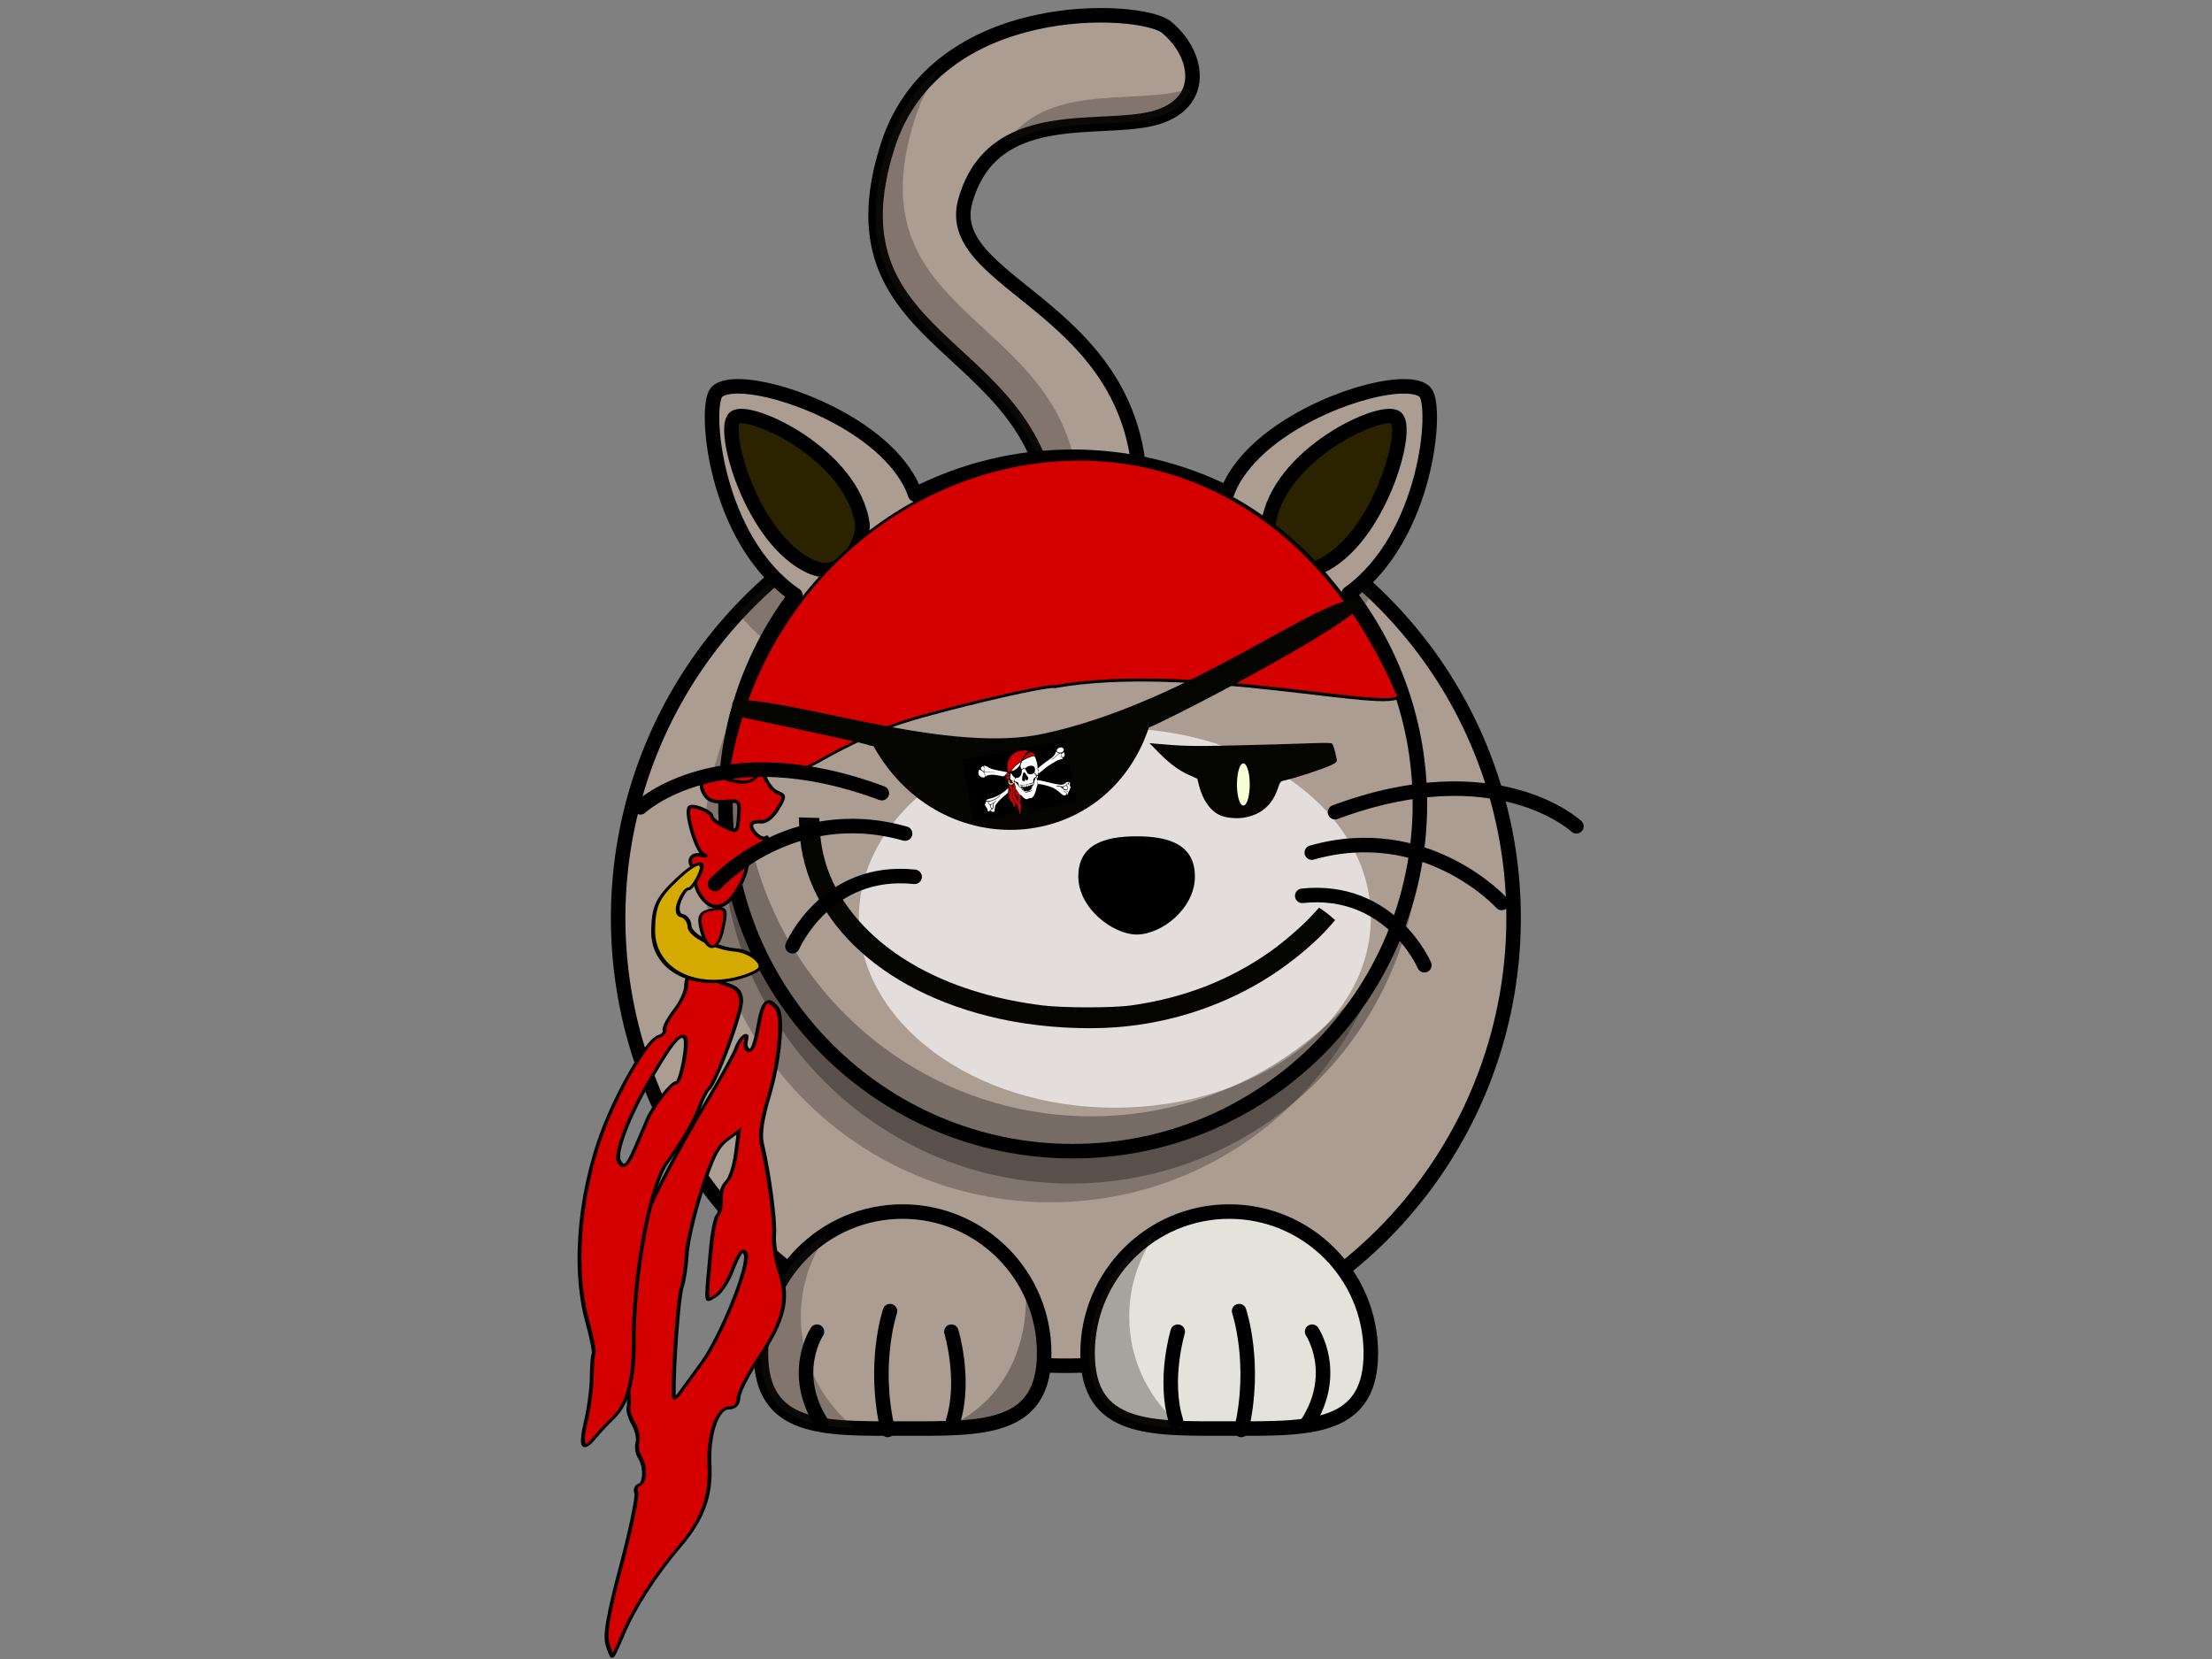<?xml version="1.0" encoding="UTF-8" standalone="no"?>
<!-- Created with Inkscape (http://www.inkscape.org/) -->

<svg
   xmlns:dc="http://purl.org/dc/elements/1.1/"
   xmlns:cc="http://creativecommons.org/ns#"
   xmlns:rdf="http://www.w3.org/1999/02/22-rdf-syntax-ns#"
   xmlns:svg="http://www.w3.org/2000/svg"
   xmlns="http://www.w3.org/2000/svg"
   xmlns:sodipodi="http://sodipodi.sourceforge.net/DTD/sodipodi-0.dtd"
   xmlns:inkscape="http://www.inkscape.org/namespaces/inkscape"
   width="800px"
   height="600px"
   id="svg5093"
   version="1.1"
   inkscape:version="0.48.3.1 r9886"
   sodipodi:docname="pir8.svg">
  <rect width="100%" height="100%" fill="#808080" stroke="none"/>
  <defs
     id="defs5095">
    <marker
       inkscape:stockid="Tail"
       orient="auto"
       refY="0.0"
       refX="0.0"
       id="Tail"
       style="overflow:visible">
      <g
         id="g4098"
         transform="scale(-1.2)">
        <path
           id="path4100"
           d="M -3.805,-3.959 L 0.544,0"
           style="fill:none;fill-rule:evenodd;stroke:#000000;stroke-width:0.8;stroke-linecap:round" />
        <path
           id="path4102"
           d="M -1.287,-3.959 L 3.062,0"
           style="fill:none;fill-rule:evenodd;stroke:#000000;stroke-width:0.8;stroke-linecap:round" />
        <path
           id="path4104"
           d="M 1.305,-3.959 L 5.654,0"
           style="fill:none;fill-rule:evenodd;stroke:#000000;stroke-width:0.8;stroke-linecap:round" />
        <path
           id="path4106"
           d="M -3.805,4.178 L 0.544,0.22"
           style="fill:none;fill-rule:evenodd;stroke:#000000;stroke-width:0.8;stroke-linecap:round" />
        <path
           id="path4108"
           d="M -1.287,4.178 L 3.062,0.22"
           style="fill:none;fill-rule:evenodd;stroke:#000000;stroke-width:0.8;stroke-linecap:round" />
        <path
           id="path4110"
           d="M 1.305,4.178 L 5.654,0.22"
           style="fill:none;fill-rule:evenodd;stroke:#000000;stroke-width:0.8;stroke-linecap:round" />
      </g>
    </marker>
    <inkscape:perspective
       sodipodi:type="inkscape:persp3d"
       inkscape:vp_x="0 : 300 : 1"
       inkscape:vp_y="0 : 1000 : 0"
       inkscape:vp_z="800 : 300 : 1"
       inkscape:persp3d-origin="400 : 200 : 1"
       id="perspective5101" />
    <inkscape:perspective
       id="perspective5055"
       inkscape:persp3d-origin="0.5 : 0.33333333 : 1"
       inkscape:vp_z="1 : 0.5 : 1"
       inkscape:vp_y="0 : 1000 : 0"
       inkscape:vp_x="0 : 0.5 : 1"
       sodipodi:type="inkscape:persp3d" />
    <inkscape:perspective
       sodipodi:type="inkscape:persp3d"
       inkscape:vp_x="0 : 0.5 : 1"
       inkscape:vp_y="0 : 1000 : 0"
       inkscape:vp_z="1 : 0.5 : 1"
       inkscape:persp3d-origin="0.5 : 0.33333333 : 1"
       id="perspective5055-8" />
    <inkscape:perspective
       id="perspective5101-7"
       inkscape:persp3d-origin="400 : 200 : 1"
       inkscape:vp_z="800 : 300 : 1"
       inkscape:vp_y="0 : 1000 : 0"
       inkscape:vp_x="0 : 300 : 1"
       sodipodi:type="inkscape:persp3d" />
  </defs>
  <sodipodi:namedview
     id="base"
     pagecolor="#ffffff"
     bordercolor="#666666"
     borderopacity="1.0"
     inkscape:pageopacity="0.0"
     inkscape:pageshadow="2"
     inkscape:zoom="0.87638014"
     inkscape:cx="403.9423"
     inkscape:cy="293.96432"
     inkscape:current-layer="g5671"
     inkscape:document-units="px"
     showgrid="true"
     inkscape:window-width="1676"
     inkscape:window-height="1011"
     inkscape:window-x="0"
     inkscape:window-y="18"
     inkscape:window-maximized="0">
    <inkscape:grid
       type="xygrid"
       id="grid3307" />
  </sodipodi:namedview>
  <g
     id="layer1"
     inkscape:label="Layer 1"
     inkscape:groupmode="layer"
     style="display:inline">
    <g
       id="g3806"
       transform="matrix(1.054,0,0,1.054,205.145,-1522.045)" />
    <g
       style="stroke:#000000;stroke-width:0.11;stroke-miterlimit:4;stroke-opacity:1;stroke-dasharray:none"
       transform="matrix(0.974,0,-0.336,0.846,342.967,-526.042)"
       id="g4955" />
    <g
       id="g5671"
       transform="translate(-1.044,1051.563)">
      <g
         id="g3246"
         transform="matrix(0.929,0,0,0.929,2.08,-74.442)">
        <path
           d="m 441.402,-842.035 c 13.339,-89.817 -76.846,-95.861 -66.696,-131.614 10.557,-37.186 51.578,-26.679 72.921,-32.014 21.343,-5.336 18.194,-25.051 5.336,-35.571 -9.782,-8.004 -89.77,-12.331 -108.492,46.243 -26.044,81.479 64.028,74.7 64.028,151.178 0,65.015 31.125,1.779 32.903,1.779 z"
           id="path3229-2"
           style="fill:#ac9d93;fill-opacity:1;fill-rule:evenodd;stroke:#000000;stroke-width:5.651;stroke-linecap:butt;stroke-linejoin:miter;stroke-miterlimit:4;stroke-opacity:1;stroke-dasharray:none"
           inkscape:connector-curvature="0" />
        <path
           d="m 239.535,-694.414 a 174.299,174.299 0 0 0 348.599,0 174.299,174.299 0 1 0 -348.599,0 z"
           id="path2383-6"
           style="fill:#ac9d93;fill-opacity:1;fill-rule:nonzero;stroke:#000000;stroke-width:5.651;stroke-linecap:round;stroke-linejoin:round;stroke-miterlimit:4;stroke-opacity:1;stroke-dasharray:none"
           inkscape:connector-curvature="0" />
        <path
           d="m 366.237,-1026.733 c -4.69,5.914 -8.536,12.908 -11.169,21.145 -26.044,81.479 64.01,74.717 64.01,151.196 -10e-6,26.412 5.17,31.644 11.389,28.562 -9.594,13.002 -21.984,23.07 -21.984,-17.967 4e-5,-76.478 -90.054,-69.717 -64.01,-151.196 4.422,-13.834 12.239,-24.143 21.763,-31.74 z m 96.28,9.05 c -1.577,5.333 -6.206,9.84 -14.877,12.007 -15.212,3.803 -40.427,-0.425 -57.476,10.286 14.996,-23.801 49.214,-16.166 68.071,-20.88 1.571,-0.393 2.971,-0.874 4.282,-1.413 z"
           id="path3334-8"
           style="fill:#241f1c;fill-opacity:0.314;fill-rule:evenodd;stroke:none"
           inkscape:connector-curvature="0" />
        <path
           d="m 479.027,-856.07 c 20.287,8.197 38.68,20.101 54.342,34.874 -4.58,7.795 -10.523,14.958 -18.055,20.351 17.372,22.741 27.679,51.127 27.679,81.933 5e-5,74.614 -60.557,135.171 -135.171,135.171 -74.614,0 -135.171,-60.557 -135.171,-135.171 0,-30.513 10.163,-58.639 27.237,-81.27 -5.259,-3.598 -9.73,-8.043 -13.552,-12.979 14.925,-16.018 32.799,-29.25 52.797,-38.759 0.43,0.509 0.833,1.026 1.236,1.545 3.047,3.925 5.02,7.573 6.136,10.992 18.413,-9.401 39.237,-14.7 61.317,-14.7 21.593,10e-6 42.014,5.066 60.125,14.082 1.149,-3.239 3.054,-6.688 5.915,-10.374 1.531,-1.973 3.282,-3.871 5.165,-5.695 z"
           id="path3306-1"
           style="fill:#241f1c;fill-opacity:0.314;fill-rule:nonzero;stroke:none"
           inkscape:connector-curvature="0" />
        <path
           d="m 543.434,-901.471 c 3.623,0.08 6.3,0.83 7.637,2.34 4.926,5.564 0.834,56.413 -29.754,78.313 17.372,22.741 27.679,51.127 27.679,81.933 0,74.614 -60.557,135.171 -135.171,135.171 -74.614,0 -135.171,-60.557 -135.171,-135.171 0,-30.513 10.163,-58.639 27.237,-81.27 -31.452,-21.517 -35.702,-73.354 -30.725,-78.975 7.13,-8.053 52.994,5.321 71.206,28.782 3.047,3.925 5.02,7.573 6.136,10.992 18.413,-9.401 39.237,-14.7 61.317,-14.7 21.593,0 42.014,5.066 60.125,14.082 1.149,-3.239 3.054,-6.688 5.915,-10.374 14.797,-19.062 47.869,-31.47 63.568,-31.122 z"
           id="path2385-7"
           style="fill:#ac9d93;fill-opacity:1;fill-rule:nonzero;stroke:none"
           inkscape:connector-curvature="0" />
        <path
           transform="matrix(-1.331,0,0,1.424,597.67,-1067.152)"
           d="m 198.658,261.738 c 0,28.65 -33.518,51.875 -74.865,51.875 -41.347,0 -74.865,-23.225 -74.865,-51.875 0,-28.65 33.518,-51.875 74.865,-51.875 41.347,0 74.865,23.225 74.865,51.875 z"
           sodipodi:ry="51.875057"
           sodipodi:rx="74.865143"
           sodipodi:cy="261.73843"
           sodipodi:cx="123.79275"
           id="path2897-3"
           style="fill:#e3dedb;stroke:none"
           sodipodi:type="arc" />
        <path
           inkscape:connector-curvature="0"
           id="path5206"
           d="m 433.519,-651.891 c 21.678,-1.65 42.946,-8.798 60.581,-20.363 8.625,-5.657 17.209,-12.894 22.459,-18.936 l 2.108,-2.426 -1.513,-1.304 c -0.832,-0.717 -2.234,-1.803 -3.116,-2.412 l -1.602,-1.107 -3.398,3.631 c -3.81,4.071 -10.718,10 -15.858,13.608 -15.776,11.077 -33.511,17.931 -53.835,20.807 -7.146,1.011 -26.354,1.015 -34.551,0.008 -34.677,-4.262 -62.142,-18.428 -76.739,-39.582 -6.136,-8.892 -9.412,-18.337 -9.987,-28.789 l -0.253,-4.607 -3.98,-0.115 -3.98,-0.115 0.255,5.018 c 1.827,35.95 34.12,65.12 82.229,74.279 12.909,2.458 28.519,3.37 41.179,2.406 l 0,4e-5 z"
           style="fill:#040401" />
        <path
           inkscape:connector-curvature="0"
           id="path5204"
           d="m 404.982,-733.209 c 8.498,-1.234 14.776,-5.934 17.327,-12.969 0.776,-2.141 1.045,-2.47 2.426,-2.969 5.333,-1.927 7.166,-2.799 10.49,-4.996 2.043,-1.35 3.715,-2.578 3.716,-2.728 -5e-5,-0.15 -0.405,-0.399 -0.902,-0.553 -0.497,-0.154 -2.505,-0.996 -4.463,-1.871 -7.324,-3.274 -17.383,-4.156 -43.268,-3.794 -19.946,0.279 -43.998,1.761 -44.611,2.75 -0.548,0.884 -0.721,6.937 -0.213,7.455 0.852,0.868 15.484,3.625 29.123,5.487 2.289,0.312 4.211,0.623 4.271,0.691 0.06,0.068 0.657,1.204 1.326,2.526 1.96,3.872 5.571,7.473 9.547,9.522 3.001,1.547 9.985,2.211 15.232,1.449 z"
           style="fill:#040401" />
        <path
           inkscape:connector-curvature="0"
           id="path5202"
           d="m 483.537,-733.555 c 6.53,-1.24 10.69,-4.936 12.854,-11.42 0.731,-2.19 1.045,-2.649 1.943,-2.849 4.769,-1.058 14.617,-4.253 18.648,-6.051 1.644,-0.733 2.31,-1.25 2.31,-1.794 0,-1.285 -1.284,-6.107 -1.761,-6.613 -0.341,-0.362 -2.712,-0.389 -9.89,-0.113 -5.193,0.2 -17.486,0.551 -27.319,0.78 -16.936,0.395 -20.55,0.322 -31.136,-0.627 l -2.812,-0.252 3.415,3.477 c 4.422,4.503 7.851,7.061 11.921,8.892 l 3.283,1.477 0.657,2.608 c 1.454,5.772 4.493,10.022 8.359,11.693 2.33,1.007 6.551,1.358 9.527,0.793 z"
           style="fill:#040401" />
        <path
           inkscape:connector-curvature="0"
           id="path5200"
           d="m 513.133,-799.556 c 1.142,-0.08 2.279,-0.39 2.528,-0.688 0.277,-0.333 0.406,-1.828 0.334,-3.878 l -0.117,-3.336 -1.808,-0.271 c -0.994,-0.149 -4.339,-0.571 -7.432,-0.938 -8.603,-1.022 -14.521,-2.109 -22.89,-4.206 -8.929,-2.237 -13.896,-4.014 -17.805,-6.369 -3.041,-1.832 -3.257,-2.159 -4.337,-6.559 -0.395,-1.609 -0.875,-2.704 -1.185,-2.704 -0.965,0 -6.611,6.541 -7.919,9.173 -1.645,3.31 -1.803,7.278 -0.395,9.933 2.759,5.203 8.607,7.666 21.186,8.924 7.468,0.747 33.686,1.352 39.841,0.919 z"
           style="fill:#040401" />
        <path
           inkscape:connector-curvature="0"
           id="path4885-8"
           d="m 335.291,-807.347 c 0.773,-0.525 2.272,-2.211 3.331,-3.746 2.491,-3.611 4.642,-5.776 8.119,-8.167 13.838,-9.519 37.859,-14.922 73.721,-16.583 l 10.245,-0.474 0.321,-3.572 c 0.248,-2.76 0.201,-3.691 -0.208,-4.099 -0.629,-0.627 -7.691,-1.491 -17.72,-2.168 -9.104,-0.615 -30.203,-0.272 -37.232,0.605 -19.287,2.406 -32.317,6.537 -43.017,13.64 -6.639,4.407 -13.34,11.96 -16.034,18.073 -1.102,2.5 -1.238,3.096 -0.772,3.386 0.311,0.194 2.825,1.098 5.587,2.01 3.885,1.283 5.84,1.702 8.638,1.854 3.324,0.18 3.729,0.119 5.022,-0.759 z"
           style="fill:#040401" />
        <path
           d="m 290.564,-779.881 c -1.707,8.597 -2.617,17.476 -2.617,26.577 0,75.117 60.843,136.083 135.81,136.083 56.225,0 104.495,-34.271 125.121,-83.107 -12.449,62.277 -67.351,109.284 -133.149,109.284 -74.967,-4e-5 -135.81,-60.965 -135.81,-136.083 0,-18.707 3.809,-36.535 10.645,-52.753 z"
           id="path3293-8"
           style="fill:#000000;fill-opacity:0.314;fill-rule:nonzero;stroke:none"
           inkscape:connector-curvature="0" />
        <path
           d="m 480.441,-746.241 a 2.483,8.218 0 0 0 4.965,0 2.483,8.218 0 1 0 -4.965,0 z"
           id="path2393-4"
           style="fill:#f6ffd5;fill-opacity:1;fill-rule:nonzero;stroke:none"
           inkscape:connector-curvature="0" />
        <path
           d="m 418.672,-710.577 c 0,12.473 13.66,22.596 22.696,22.596 9.735,0 22.696,-10.123 22.696,-22.596 1e-5,-12.473 -10.168,-15.643 -22.696,-15.643 -12.528,0 -22.696,3.17 -22.696,15.643 z"
           id="path2397-6"
           style="fill:#000000;fill-opacity:1;fill-rule:nonzero;stroke:none"
           inkscape:connector-curvature="0" />
        <path
           inkscape:connector-curvature="0"
           style="fill:none;stroke:#000000;stroke-width:5.651;stroke-linecap:round;stroke-linejoin:miter;stroke-miterlimit:4;stroke-opacity:1;stroke-dasharray:none"
           id="path3195-2"
           d="m 518.619,-735.611 c 63.107,-23.461 93.946,5.499 93.946,5.499" />
        <path
           inkscape:connector-curvature="0"
           style="fill:none;stroke:#000000;stroke-width:5.651;stroke-linecap:round;stroke-linejoin:miter;stroke-miterlimit:4;stroke-opacity:1;stroke-dasharray:none"
           id="path3197-6"
           d="m 509.567,-719.879 c 44.686,-12.655 73.953,19.617 73.953,19.617" />
        <path
           inkscape:connector-curvature="0"
           style="fill:none;stroke:#000000;stroke-width:5.651;stroke-linecap:round;stroke-linejoin:miter;stroke-miterlimit:4;stroke-opacity:1;stroke-dasharray:none"
           id="path3199-4"
           d="m 505.851,-703.053 c 34.38,-3.639 47.545,27.018 47.545,27.018" />
        <path
           d="m 492.608,-847.371 c 3.557,-27.568 44.464,-46.243 49.8,-41.796 5.336,4.446 -6.596,47.187 -29.346,57.803 -13.339,6.225 -20.453,-8.893 -20.454,-16.007 z"
           id="path3233-7"
           style="fill:#2b2200;fill-opacity:1;fill-rule:evenodd;stroke:#000000;stroke-width:5.651;stroke-linecap:butt;stroke-linejoin:round;stroke-miterlimit:4;stroke-opacity:1;stroke-dasharray:none"
           inkscape:connector-curvature="0" />
        <path
           d="m 295.115,-525 c 0,30.435 24.701,29.346 55.135,29.346 30.435,0 55.136,1.088 55.136,-29.346 0,-30.435 -24.701,-55.135 -55.136,-55.135 -30.435,0 -55.135,24.701 -55.135,55.135 z"
           id="path3235-2"
           style="fill:#ac9d93;fill-opacity:1;fill-rule:nonzero;stroke:#000000;stroke-width:5.651;stroke-linecap:round;stroke-linejoin:round;stroke-miterlimit:4;stroke-opacity:1"
           inkscape:connector-curvature="0" />
        <path
           d="m 422.282,-525 c -1e-5,30.435 24.701,29.346 55.136,29.346 16.923,0 32.073,0.337 42.19,-4.597 8.077,-3.939 12.945,-11.238 12.945,-24.749 10e-6,-30.435 -24.701,-55.135 -55.135,-55.135 -30.435,0 -55.136,24.701 -55.136,55.135 z"
           id="path3238-0"
           style="fill:#e3e2db;fill-opacity:1;fill-rule:nonzero;stroke:#000000;stroke-width:5.651;stroke-linecap:round;stroke-linejoin:round;stroke-miterlimit:4;stroke-opacity:1"
           inkscape:connector-curvature="0" />
        <path
           d="m 321.298,-571.91 c -6.672,9.154 -10.639,20.437 -10.639,32.623 -10e-6,17.61 8.243,33.28 21.057,43.438 -21.304,-0.809 -36.596,-5.218 -36.596,-29.136 0,-19.822 10.463,-37.208 26.178,-46.926 z"
           id="path3327-1"
           style="fill:#241f1c;fill-opacity:0.314;fill-rule:nonzero;stroke:none"
           inkscape:connector-curvature="0" />
        <path
           d="m 449.141,-571.91 c -6.672,9.154 -10.639,20.437 -10.639,32.623 0,17.61 8.243,33.28 21.057,43.438 -21.304,-0.809 -36.596,-5.218 -36.596,-29.136 -10e-6,-19.822 10.463,-37.208 26.178,-46.926 z"
           id="path3332-9"
           style="fill:#241f1c;fill-opacity:0.314;fill-rule:nonzero;stroke:none"
           inkscape:connector-curvature="0" />
        <path
           d="m 398.022,-552.531 c 4.679,8.101 7.372,17.525 7.372,27.546 0,24.728 -16.32,28.624 -38.759,29.224 22.291,-9.292 33.627,-31.371 31.387,-56.77 z"
           id="path3349-9"
           style="fill:#000000;fill-opacity:0.314;fill-rule:nonzero;stroke:none"
           inkscape:connector-curvature="0" />
        <path
           inkscape:connector-curvature="0"
           style="fill:none;stroke:#000000;stroke-width:5.651;stroke-linecap:round;stroke-linejoin:miter;stroke-miterlimit:4;stroke-opacity:1;stroke-dasharray:none"
           id="path2471-6"
           d="m 456.677,-498.686 c -4.948,-16.007 0.707,-34.682 0.707,-34.682" />
        <path
           inkscape:connector-curvature="0"
           style="fill:none;stroke:#000000;stroke-width:5.651;stroke-linecap:round;stroke-linejoin:miter;stroke-miterlimit:4;stroke-opacity:1;stroke-dasharray:none"
           id="path2473-9"
           d="m 482.14,-495.129 c 6.064,-25.789 -0.866,-46.243 -0.866,-46.243" />
        <path
           inkscape:connector-curvature="0"
           style="fill:none;stroke:#000000;stroke-width:5.651;stroke-linecap:round;stroke-linejoin:miter;stroke-miterlimit:4;stroke-opacity:1;stroke-dasharray:none"
           id="path2475-9"
           d="m 507.927,-497.797 c 12.45,-19.564 1.779,-35.571 1.779,-35.571" />
        <path
           inkscape:connector-curvature="0"
           style="fill:none;stroke:#000000;stroke-width:5.651;stroke-linecap:round;stroke-linejoin:miter;stroke-miterlimit:4;stroke-opacity:1;stroke-dasharray:none"
           id="path2510-4"
           d="m 369.963,-498.686 c 4.948,-16.007 -0.707,-34.682 -0.707,-34.682" />
        <path
           inkscape:connector-curvature="0"
           style="fill:none;stroke:#000000;stroke-width:5.651;stroke-linecap:round;stroke-linejoin:miter;stroke-miterlimit:4;stroke-opacity:1;stroke-dasharray:none"
           id="path2512-1"
           d="m 344.5,-495.129 c -6.064,-25.789 0.866,-46.243 0.866,-46.243" />
        <path
           inkscape:connector-curvature="0"
           style="fill:none;stroke:#000000;stroke-width:5.651;stroke-linecap:round;stroke-linejoin:miter;stroke-miterlimit:4;stroke-opacity:1;stroke-dasharray:none"
           id="path2514-9"
           d="m 318.713,-497.797 c -12.45,-19.564 -1.779,-35.571 -1.779,-35.571" />
        <path
           d="m 399.262,-746.695 a 2.483,8.218 0 0 0 4.965,0 2.483,8.218 0 1 0 -4.965,0 z"
           id="path2393-0-4"
           style="fill:#f6ffd5;fill-opacity:1;fill-rule:nonzero;stroke:none"
           inkscape:connector-curvature="0" />
        <path
           d="m 546.097,-901.398 c 3.623,0.08 6.3,0.83 7.637,2.34 4.926,5.564 0.834,56.413 -29.754,78.313 17.372,22.741 27.679,51.127 27.679,81.933 0,74.614 -60.557,135.171 -135.171,135.171 -74.614,0 -135.171,-60.557 -135.171,-135.171 0,-30.513 10.163,-58.639 27.237,-81.27 -31.452,-21.517 -35.702,-73.354 -30.725,-78.975 7.13,-8.053 52.994,5.321 71.205,28.782 3.047,3.925 5.02,7.573 6.136,10.992 18.413,-9.401 39.237,-14.7 61.317,-14.7 21.593,0 42.014,5.066 60.125,14.082 1.149,-3.239 3.054,-6.688 5.915,-10.374 14.797,-19.062 47.869,-31.47 63.568,-31.122 z"
           id="path2385-7-1"
           style="fill:none;stroke:#000000;stroke-width:5.651;stroke-linecap:round;stroke-linejoin:round;stroke-miterlimit:4;stroke-opacity:1;stroke-dasharray:none;display:inline"
           inkscape:connector-curvature="0" />
        <path
           d="m 334.688,-847.371 c -3.557,-27.568 -44.464,-46.243 -49.8,-41.796 -5.336,4.446 6.596,47.187 29.346,57.803 13.339,6.225 20.453,-8.893 20.453,-16.007 z"
           id="path3231-3"
           style="fill:#2b2200;fill-opacity:1;fill-rule:evenodd;stroke:#000000;stroke-width:5.651;stroke-linecap:butt;stroke-linejoin:round;stroke-miterlimit:4;stroke-opacity:1;stroke-dasharray:none"
           inkscape:connector-curvature="0" />
        <path
           inkscape:connector-curvature="0"
           id="path3374-3"
           d="m 287.041,-707.239 c 1.942,-3.642 3.164,-7.942 2.717,-9.556 -0.502,-1.813 0.135,-2.83 1.668,-2.659 1.365,0.152 3.536,-1.46 4.824,-3.582 1.289,-2.122 1.678,-3.322 0.865,-2.666 -1.62,1.308 -5.884,-2.412 -5.686,-4.96 0.068,-0.876 1.661,-1.422 3.541,-1.213 2.065,0.23 4.678,-1.708 6.604,-4.897 3.026,-5.012 3.018,-5.344 -0.173,-6.601 -1.848,-0.728 -4.127,-3.845 -5.064,-6.927 -1.442,-4.741 -2.538,-5.612 -7.124,-5.653 -4.045,-0.037 -5.354,0.771 -5.158,3.184 0.202,2.496 -0.952,3.098 -5.061,2.641 -6.062,-0.675 -8.819,3.059 -5.732,7.764 1.449,2.208 3.685,2.948 7.85,2.598 5.691,-0.479 5.813,-0.345 5.332,5.851 -0.485,6.257 -0.559,6.308 -5.537,3.864 -2.775,-1.362 -4.996,-3.118 -4.935,-3.902 0.13,-1.678 -6.68,-4.62 -8.52,-3.679 -2.24,1.145 2.466,17.383 5.362,18.499 1.538,0.593 1.059,0.7 -1.066,0.239 -3.984,-0.866 -5.668,2.738 -2.474,5.292 0.966,0.772 1.212,2.579 0.548,4.016 -0.667,1.442 0.355,4.662 2.282,7.19 4.598,6.031 10.089,4.251 14.936,-4.841 z"
           style="fill:#d40000;fill-opacity:1;stroke:#000000;stroke-width:1.35;stroke-miterlimit:4;stroke-opacity:1;stroke-dasharray:none;display:inline" />
        <g
           id="g5067"
           transform="matrix(0.964,0,-0.333,0.846,587.582,-671.977)">
          <path
             inkscape:connector-curvature="0"
             d="m -272.147,192.404 c -4.85,-13.709 -13.536,-44.795 -13.694,-49.008 -0.106,-2.828 -1.521,-9.528 -3.144,-14.887 -1.623,-5.359 -3.5,-18.549 -4.172,-29.311 -0.974,-15.61 -0.533,-20.389 2.178,-23.63 l 3.398,-4.063 2.361,10.317 c 1.366,5.971 1.669,11.47 0.718,13.053 -0.988,1.646 -0.775,4.894 0.537,8.154 1.198,2.98 1.722,6.191 1.163,7.136 -0.559,0.945 0.609,7.858 2.595,15.363 7.073,26.73 6.177,24.616 9.315,21.991 1.542,-1.29 2.788,-6.294 2.77,-11.121 -0.034,-9.074 0.607,-11.116 2.68,-8.534 3.562,4.437 3.387,37.891 -0.262,50.293 -1.657,5.631 -3.511,11.912 -4.121,13.958 -0.861,2.89 -1.378,2.955 -2.321,0.29 z m 17.719,111.255 c 0.262,-12.425 3.614,-27.793 8.949,-41.031 5.018,-12.451 4.74,-23.01 -0.993,-37.734 -5.323,-13.669 -5.847,-25.869 -1.117,-25.988 2.544,-0.064 3.236,-1.484 2.241,-4.602 -0.792,-2.48 0.096,-10.847 1.973,-18.593 4.113,-16.972 2.778,-26.782 -5.393,-39.64 -3.377,-5.314 -7.021,-12.858 -8.098,-16.764 -1.83,-6.639 -11.76,-28.084 -19.476,-42.059 -2.255,-4.084 -3.815,-11.387 -4.655,-21.785 -1.308,-16.195 -6.708,-36.562 -10.718,-40.423 -5.822,-5.606 -6.941,-3.667 -4.706,8.153 1.546,8.172 1.545,11.664 -0.002,11.18 -1.237,-0.387 -2.404,-2.277 -2.592,-4.199 -0.489,-5.006 -3.027,-2.155 -2.831,3.18 0.09,2.451 -1.313,12.686 -3.117,22.743 -4.811,26.811 -7.353,50.598 -6.641,62.151 0.671,10.882 5.238,34.739 7.395,38.628 0.719,1.296 1.714,4.479 2.213,7.074 0.498,2.595 3.718,10.758 7.155,18.14 3.437,7.382 6.37,14.663 6.519,16.18 0.148,1.517 2.213,5.022 4.588,7.789 2.375,2.767 4.478,6.656 4.672,8.643 0.194,1.987 1.696,5.089 3.337,6.894 3.872,4.258 6.317,11.981 4.057,12.811 -1.015,0.373 -0.937,1.908 0.183,3.617 1.071,1.633 3.5,16.622 5.398,33.309 2.649,23.287 4.283,31.728 7.029,36.314 1.968,3.286 3.771,5.777 4.008,5.537 0.236,-0.24 0.516,-4.527 0.621,-9.525 z"
             style="fill:#d40000;fill-opacity:1;stroke:#000000;stroke-width:1.495;stroke-miterlimit:4;stroke-opacity:1;stroke-dasharray:none;display:inline"
             id="path4109" />
          <path
             inkscape:connector-curvature="0"
             d="m -331.32,85.286 c -2.69,-3.351 -3.082,-18.813 -0.849,-33.47 2.971,-19.504 4.892,-25.381 7.706,-23.567 2.33,1.502 5.963,21.745 3.78,21.062 -1.655,-0.518 -5.489,10.655 -5.67,16.522 -0.085,2.769 -0.264,8.888 -0.397,13.598 -0.232,8.216 -1.436,9.759 -4.57,5.855 z m 34.214,127.427 c 0.819,-2.26 2.801,-6.442 4.406,-9.295 3.511,-6.242 2.289,-17.545 -3.755,-34.718 -10.565,-30.02 -18.312,-71.923 -15.241,-82.431 2.968,-10.156 4.569,-19.586 4.355,-25.65 -0.127,-3.582 0.246,-7.317 0.828,-8.3 2.041,-3.451 1.338,-35.428 -0.9,-40.889 -1.663,-4.059 -3.753,-5.9 -8.321,-7.329 -3.355,-1.05 -7.815,-3.34 -9.911,-5.091 -4.801,-4.009 -8.618,-0.592 -6.344,5.679 0.863,2.38 0.536,7.393 -0.727,11.141 -1.263,3.748 -1.723,7.812 -1.022,9.031 0.701,1.219 0.15,2.608 -1.225,3.085 -3.455,1.2 -6.861,17.547 -7.557,36.275 -1.133,30.472 8.532,68.66 24.045,95.001 4.277,7.263 7.692,13.853 7.588,14.645 -0.104,0.792 1.226,5.614 2.955,10.715 1.729,5.102 3.821,14.218 4.648,20.259 1.609,11.75 3.775,14.509 6.179,7.872 z"
             style="fill:#d40000;fill-opacity:1;stroke:#000000;stroke-width:1.495;stroke-miterlimit:4;stroke-opacity:1;stroke-dasharray:none;display:inline"
             id="path4105" />
          <path
             style="fill:#d4aa00;fill-opacity:1;stroke:#000000;stroke-width:1.495;stroke-miterlimit:4;stroke-opacity:1;stroke-dasharray:none;display:inline"
             d="m -312.621,1.253 c 4.194,-1.319 7.641,-3.577 7.66,-5.018 0.039,-2.957 -7.169,-7.503 -12.735,-8.031 -8.559,-0.813 -20.826,-6.774 -22.338,-10.855 -0.866,-2.337 -3.059,-4.581 -4.874,-4.986 -1.929,-0.431 -3.267,-3.202 -3.221,-6.669 0.043,-3.262 0.763,-5.781 1.599,-5.596 0.836,0.185 1.802,-2.277 2.146,-5.47 0.899,-8.343 -2.961,-7.982 -8.046,0.752 -5.131,8.812 -5.396,12.401 -1.746,23.594 5.662,17.364 24.711,27.576 41.555,22.279 z"
             id="path3384-9"
             inkscape:connector-curvature="0" />
          <path
             sodipodi:nodetypes="cscccccc"
             inkscape:connector-curvature="0"
             id="path2593-4-8"
             d="m -311.258,-100.959 c 6.09,-4.968 16.001,-11.46 22.026,-14.428 11.239,-5.536 55.206,-18.716 58.743,-17.609 50.756,-11.138 141.577,12.48 140.318,4.201 C -217.098,-305.226 -382.6,-248.954 -348.472,-90.514 c 15.623,5.257 9.453,-5.195 15.375,-3.853 10.102,2.29 11.45,1.883 21.839,-6.591 z"
             style="fill:#d40000;fill-opacity:1;stroke:#000000;stroke-width:1.393;stroke-linejoin:round;stroke-miterlimit:4;stroke-opacity:1;stroke-dasharray:none;display:inline" />
          <path
             inkscape:transform-center-y="-13.399132"
             inkscape:transform-center-x="12.528757"
             inkscape:connector-curvature="0"
             style="fill:#d40000;fill-opacity:1;stroke:#000000;stroke-width:1.218;stroke-miterlimit:4;stroke-opacity:1;stroke-dasharray:none;display:inline"
             d="m -326.142,-21.275 c -1.518,-9.831 -2.386,-10.701 -8.728,-8.742 -3.214,0.993 -3.203,2.907 0.049,8.701 5.989,10.668 10.323,10.688 8.679,0.041 z"
             id="path3376-5" />
        </g>
        <g
           id="g4925"
           transform="matrix(-1.413,0,0,1.413,858.414,-1457.522)">
          <path
             d="m 356.309,528.714 c 24.338,-2.576 33.657,19.126 33.657,19.126"
             id="path3186-1"
             style="fill:none;stroke:#000000;stroke-width:4;stroke-linecap:round;stroke-linejoin:miter;stroke-miterlimit:4;stroke-opacity:1;stroke-dasharray:none"
             inkscape:connector-curvature="0" />
          <path
             d="m 358.94,516.803 c 31.633,-8.958 52.351,13.887 52.351,13.887"
             id="path3184-4"
             style="fill:none;stroke:#000000;stroke-width:4;stroke-linecap:round;stroke-linejoin:miter;stroke-miterlimit:4;stroke-opacity:1;stroke-dasharray:none"
             inkscape:connector-curvature="0" />
          <path
             d="m 365.347,505.667 c 44.674,-16.608 66.504,3.893 66.504,3.893"
             id="path3182-7"
             style="fill:none;stroke:#000000;stroke-width:4;stroke-linecap:round;stroke-linejoin:miter;stroke-miterlimit:4;stroke-opacity:1;stroke-dasharray:none"
             inkscape:connector-curvature="0" />
        </g>
        <path
           sodipodi:nodetypes="csssccc"
           id="path5204-7"
           d="m 446.145,-768.533 c 11.769,-4.984 92.737,-47.107 82.326,-49.722 -13.557,-3.405 -65.331,39.719 -123.496,52.136 -35.462,7.57 -89.721,-11.409 -117.028,-13.256 -8.018,-0.542 -0.528,4.994 -5.335,5.725 70.931,14.991 49.228,10.961 56.36,12.376 26.036,46.554 90.514,42.312 107.172,-7.26 z"
           style="fill:#040401;display:inline"
           inkscape:connector-curvature="0" />
        <rect
           transform="matrix(0.983,-0.183,0.183,0.983,0,0)"
           y="-675.068"
           x="505.546"
           height="24.32"
           width="40.727"
           id="rect3615"
           style="fill:#000000;fill-opacity:1" />
        <g
           id="g5251"
           transform="matrix(0.064,-0.012,-0.012,0.061,427.667,-724.502)">
          <g
             transform="matrix(1.094,0,0.43,1.246,-941.212,-1150.476)"
             id="g3833">
            <g
               style="display:inline"
               id="g3774"
               transform="matrix(1.294,0,0,1.196,-16.234,-660.788)" />
            <path
               sodipodi:nodetypes="ccsssc"
               id="path3376-6"
               d="m 75.529,501.461 c -2.451,-0.697 5.805,1.817 6.678,3.325 1.42,0.754 1.139,0.015 1.501,-0.785 0.534,-1.178 1.668,-0.329 1.395,-0.704 -0.299,-0.41 -0.676,-1.867 -1.898,-2.326 -1.796,-0.674 -5.898,-0.476 -7.676,0.489 z"
               style="fill:#d40000;fill-opacity:1;display:inline"
               inkscape:connector-curvature="0" />
            <g
               transform="matrix(1.176,0,0,1.176,-27.264,-119.717)"
               id="g3237">
              <path
                 transform="matrix(0.914,0,-0.315,0.802,497.679,923.013)"
                 sodipodi:nodetypes="ssssssssssssssssssssscsscsscssssscssssssssssssssssssssssssssssssssssssssssssscsssscsssssssssssscssssscssssccssssscsscsssssscssssssssssssssssssssssssssssssssscccsssssssccssscssscsssssssssssscsssssccsccccccscccssssssssssssssssssssssssssssssssscssssssssssssssssscsssscsssssssssssssssssssssccsssscsssscccsscssssssssssscsssssssssssssssssssscssssssssssssssscsssscsscssssscscsccsscssssssssssssssssssssssscssssssscsssssscssssssssssssssssssssssssssssssssssscsscssssssssssssssssssssssccsssscsssssssssssssssssssssssss"
                 inkscape:connector-curvature="0"
                 d="m -592.929,-426.346 c -0.551,-1.597 0.223,-1.597 1.641,0 0.608,0.686 0.585,1.246 -0.052,1.246 -0.637,0 -1.352,-0.561 -1.588,-1.246 z m -85.722,103.466 c 1.564,-1.208 1.548,-6.817 -0.054,-19.332 -0.439,-3.428 -0.457,-8.484 -0.041,-11.235 1.807,-11.951 17.694,-30.929 42.162,-50.367 11.791,-9.367 13.216,-11.501 11.916,-17.834 -0.601,-2.926 -1.382,-8.307 -1.737,-11.957 -0.355,-3.65 -0.902,-6.847 -1.217,-7.105 -0.315,-0.258 -2.878,2.074 -5.696,5.182 -2.818,3.108 -9.889,8.954 -15.714,12.992 -18.867,13.079 -40.401,20.527 -64.487,22.307 -9.873,0.729 -13.764,1.588 -17.024,3.755 -2.324,1.545 -4.069,3.264 -3.877,3.819 0.191,0.555 3.202,1.964 6.69,3.132 5.007,1.677 8.739,1.987 17.734,1.475 17.522,-0.997 32.563,-6.932 42.902,-16.927 4.774,-4.615 8.439,-5.307 4.571,-0.863 -11.268,12.948 -25.629,19.383 -47.502,21.286 l -9.291,0.808 1.724,4.997 c 1.383,4.009 2.665,5.73 6.484,8.703 l 4.76,3.706 7.656,-3.314 c 8.982,-3.888 9.847,-4.497 14.339,-10.08 1.874,-2.329 4.232,-4.233 5.239,-4.23 1.157,0.002 0.869,0.884 -0.78,2.392 -1.436,1.313 -2.736,3.016 -2.887,3.785 -0.152,0.769 -1.739,2.798 -3.527,4.51 -3.509,3.358 -3.826,5.832 -2.22,17.353 1.974,14.165 2.032,13.997 -7.087,20.541 -2.369,1.7 -4.456,3.235 -4.638,3.41 -0.474,0.458 6.98,5.58 11.853,8.144 4.698,2.472 7.432,2.737 9.75,0.947 z m 59.261,-119.981 c -0.769,-2.268 -0.624,-2.447 0.754,-0.935 2.204,2.417 2.66,3.739 1.29,3.739 -0.602,0 -1.522,-1.262 -2.044,-2.804 z m -85.234,113.025 c 0.574,-1.077 0.902,-2.367 0.73,-2.866 -0.172,-0.499 1.104,-1.588 2.836,-2.42 1.732,-0.832 3.668,-2.668 4.302,-4.08 1.13,-2.516 1.046,-2.698 -4.209,-9.109 -4.491,-5.479 -5.528,-7.386 -6.384,-11.739 -0.927,-4.71 -1.464,-5.558 -5.725,-9.044 -2.886,-2.361 -5.152,-5.134 -5.867,-7.179 -1.992,-5.701 -4.124,-8.584 -7.419,-10.035 -5.515,-2.429 -7.296,-1.732 -7.047,2.759 0.127,2.286 -0.683,5.757 -1.799,7.712 -2.395,4.195 -2.102,5.442 2.265,9.661 1.804,1.743 3.755,4.545 4.335,6.226 0.58,1.681 3.053,5.182 5.496,7.78 3.052,3.245 4.854,6.127 5.759,9.211 2.209,7.524 3.268,9.516 6.567,12.355 3.772,3.245 4.775,3.37 6.16,0.769 z m 396.21,-13.739 c -0.05,-4.41 -6.316,-11.822 -13.76,-16.278 -3.08,-1.843 -5.077,-3.58 -4.438,-3.859 3.469,-1.517 18.768,12.39 21.115,19.195 0.792,2.297 1.893,4.176 2.445,4.176 1.331,0 2.844,-7.867 1.988,-10.345 -0.37,-1.072 0.35,-3.102 1.6,-4.511 1.25,-1.409 2.287,-4.805 2.303,-7.547 0.017,-2.742 0.609,-6.072 1.316,-7.4 2.763,-5.189 1.418,-12.795 -3.407,-19.274 -1.909,-2.563 -2.117,-3.697 -1.251,-6.795 1.379,-4.929 0.563,-6.877 -4.914,-11.728 -4.116,-3.646 -5.213,-4.071 -10.507,-4.071 -4.569,0 -6.65,0.753 -9.163,3.314 -6.407,6.532 -15.139,7.584 -29.818,3.593 -11.309,-3.075 -39.406,-14.106 -55.259,-21.694 -6.66,-3.188 -20.515,-9.109 -30.788,-13.158 -10.273,-4.049 -23.131,-9.169 -28.574,-11.379 -5.443,-2.21 -10.076,-3.68 -10.295,-3.267 -0.454,0.852 1.066,5.798 4.876,15.868 l 2.622,6.931 6.305,1.631 c 16.843,4.358 53.297,20.699 74.067,33.2 12.064,7.261 31.59,22.227 38.18,29.263 3.503,3.74 11.815,11.428 18.471,17.084 l 12.102,10.283 7.409,0 c 6.968,0 7.407,-0.192 7.372,-3.233 z m -1.277,-16.269 c -2.476,-1.075 -5.905,-2.456 -7.62,-3.068 -2.326,-0.831 -1.735,-0.959 2.33,-0.506 5.83,0.649 10.378,2.47 11.052,4.424 0.555,1.61 -0.433,1.464 -5.762,-0.85 z m -9.725,-7.962 c -4.737,-1.446 -9.816,-5.562 -15.719,-12.738 -6.145,-7.471 -13.645,-12.036 -28.492,-17.342 -9.303,-3.325 -10.926,-4.202 -8.936,-4.827 2.592,-0.815 9.86,1.377 25.909,7.816 l 9.85,3.952 6.207,-2.637 c 6.057,-2.573 10.84,-2.394 15.537,0.583 2.373,1.504 7.737,11.136 8.3,14.905 1.09,7.296 0.917,8.114 -2.08,9.821 -3.433,1.956 -5.411,2.043 -10.575,0.467 z m 10.989,-4.404 c 0.412,-1.075 -0.155,-4.674 -1.259,-8 -3.811,-11.479 -12.614,-15.613 -21.03,-9.878 -2.102,1.432 -3.527,3.459 -3.166,4.504 1.26,3.651 8.706,11.481 12.712,13.368 5.295,2.494 11.788,2.497 12.742,0.005 z m -3.517,-25.419 c 1.753,-2.93 1.941,-4.652 0.759,-6.957 -1.201,-2.342 -1.104,-3.063 0.413,-3.063 1.606,0 2.206,0.837 3.155,4.402 1.399,5.254 1.509,4.982 -3.032,7.501 l -3.625,2.011 z m -9.471,-2.541 c -1.627,-0.956 -1.481,-1.212 0.7,-1.227 1.517,-0.009 3.55,-0.892 4.519,-1.959 1.447,-1.594 1.869,-1.629 2.362,-0.2 0.33,0.957 -0.429,2.391 -1.686,3.187 -2.749,1.739 -3.246,1.756 -5.895,0.2 z m -369.56,53.585 c -0.148,-1.707 -0.615,-7.504 -1.036,-12.881 l -0.766,-9.777 -2.945,0.728 c -3.857,0.954 -9.094,6.955 -8.751,10.028 0.149,1.331 1.878,4.416 3.844,6.855 1.966,2.44 4.215,5.459 4.998,6.709 1.991,3.179 4.985,2.11 4.657,-1.662 z m 182.859,-13.179 c 2.88,-1.641 4.328,-1.725 8.601,-0.497 2.826,0.812 6.483,1.108 8.128,0.658 4.258,-1.166 11.731,-13.808 12.168,-20.582 0.2,-3.108 1.052,-8.276 1.893,-11.485 0.841,-3.208 1.397,-6.215 1.236,-6.682 -1.028,-2.98 0.109,-24.253 1.45,-27.125 1.522,-3.259 1.345,-4.346 -2.636,-16.204 -2.347,-6.991 -4.274,-13.271 -4.282,-13.957 -0.018,-1.495 -6.804,-13.255 -8.538,-14.797 -0.672,-0.597 -1.509,1.646 -1.86,4.986 -0.351,3.34 -1.242,8.004 -1.978,10.365 -0.737,2.361 -0.963,5.446 -0.503,6.855 1.581,4.845 1.156,12.501 -0.821,14.801 -1.089,1.267 -1.706,3.098 -1.371,4.069 0.335,0.971 -0.198,1.766 -1.184,1.766 -0.986,0 -2.109,0.982 -2.494,2.181 -0.845,2.631 0.287,6.544 1.893,6.544 0.637,0 1.036,0.621 0.886,1.38 -0.194,0.982 -0.666,0.936 -1.638,-0.16 -1.662,-1.873 -3.444,-0.516 -2.587,1.97 0.341,0.988 0.127,1.796 -0.474,1.796 -0.602,0 -0.824,0.781 -0.495,1.735 0.329,0.954 -0.536,2.094 -1.922,2.534 -2.057,0.653 -2.209,1.307 -0.822,3.563 2.404,3.911 2.704,4.035 4.152,1.717 0.711,-1.138 1.94,-2.07 2.731,-2.07 0.791,0 -0.236,2.082 -2.282,4.627 l -3.72,4.627 -12.987,0.5 -12.987,0.5 -1.661,-4.815 c -1.1,-3.187 -2.087,-4.709 -2.921,-4.503 -0.693,0.171 -1.453,-0.249 -1.69,-0.935 -0.237,-0.686 -1.168,-1.246 -2.071,-1.246 -0.902,0 -1.35,0.841 -0.995,1.87 0.355,1.028 -0.128,1.87 -1.074,1.87 -1.562,0 -1.624,-0.178 -0.676,-1.959 1.205,-2.262 0.867,-3.802 -1.074,-4.902 -0.753,-0.427 -1.362,0.101 -1.353,1.173 0.018,2.18 -2.777,2.684 -3.486,0.629 -0.25,-0.726 0.064,-1.026 0.699,-0.666 2.045,1.159 3.784,-4.986 1.952,-6.896 -1.272,-1.326 -1.647,-1.361 -1.66,-0.154 -0.009,0.857 -0.714,1.558 -1.567,1.558 -0.852,0 -1.332,0.63 -1.067,1.399 0.333,0.967 -0.19,0.919 -1.693,-0.153 -1.197,-0.853 -2.483,-2.465 -2.859,-3.58 -0.595,-1.767 -0.461,-1.787 1.039,-0.159 1.531,1.662 1.77,1.662 2.154,0 0.646,-2.795 -0.036,-3.976 -1.998,-3.463 -2.322,0.607 -6.985,-3.603 -8.34,-7.53 -0.595,-1.723 -1.242,-2.83 -1.44,-2.459 -0.447,0.839 -8.92,-5.379 -9.459,-6.942 -0.217,-0.628 -2.92,-3.997 -6.008,-7.486 -3.087,-3.489 -6.759,-8.07 -8.16,-10.18 -2.735,-4.12 -14.397,-13.528 -15.109,-12.19 -0.752,1.413 3.405,12.088 7.461,19.159 2.429,4.234 4.671,9.673 5.906,14.325 1.88,7.084 2.485,8.12 10.897,18.676 4.898,6.147 9.208,12.018 9.577,13.046 1.751,4.878 8.689,12.515 13.279,14.615 3.485,1.595 6.2,4.004 10.197,9.048 5.85,7.382 18.071,17.814 23.221,19.82 4.661,1.816 8.531,1.633 12.425,-0.585 z m -27.026,-39.022 c -1.14,-0.659 -1.534,-1.369 -1.024,-1.843 0.456,-0.425 1.401,0.066 2.099,1.091 1.467,2.152 1.412,2.191 -1.075,0.753 z m 35.206,-11.874 c -0.501,-1.314 -0.496,-2.05 0.01,-1.636 0.506,0.414 0.916,1.489 0.911,2.389 -0.006,0.994 -0.367,0.699 -0.921,-0.753 z m -26.863,7.979 c -0.775,-2.248 -3.968,-4.156 -4.688,-2.803 -0.534,1.003 1.217,5.942 2.469,6.966 1.526,1.248 3.08,-1.667 2.219,-4.163 z m 5.69,0.642 c -1.065,-3.087 -1.995,-4.363 -3.18,-4.363 -2.304,0 -2.075,3.017 0.465,6.135 3.185,3.909 4.401,3.115 2.715,-1.772 z m 5.342,0.215 c -0.569,-2.361 -1.302,-3.332 -2.516,-3.332 -1.185,0 -1.304,1.186 -0.387,3.843 1.645,4.769 4.074,4.341 2.904,-0.512 z m 5.344,-0.943 c -1.645,-4.769 -4.074,-4.341 -2.904,0.512 0.569,2.361 1.302,3.332 2.516,3.332 1.185,0 1.304,-1.186 0.387,-3.843 z m 5.53,0.177 c -1.396,-4.045 -3.839,-6.058 -4.91,-4.045 -0.946,1.778 2.559,7.711 4.555,7.711 1.063,0 1.185,-1.259 0.355,-3.666 z m 2.727,-21.271 c 0.317,-2.052 0.14,-3.731 -0.393,-3.731 -0.533,0 -0.894,1.122 -0.803,2.493 0.091,1.371 -0.293,2.493 -0.854,2.493 -0.561,0 -0.826,0.561 -0.59,1.246 0.823,2.386 2.069,1.206 2.641,-2.501 z m -46.271,1.254 c -0.608,-0.686 -1.844,-1.246 -2.746,-1.246 -0.902,0 -1.143,0.561 -0.535,1.246 0.608,0.686 1.844,1.246 2.746,1.246 0.902,0 1.143,-0.561 0.535,-1.246 z m -2.954,-5.144 c -0.671,-0.756 -1.45,-0.679 -2.08,0.205 -0.554,0.778 -1.604,1.076 -2.332,0.663 -1.608,-0.911 -2.227,1.329 -0.809,2.928 0.576,0.649 2.159,0.337 3.655,-0.721 1.451,-1.027 2.156,-2.411 1.566,-3.076 z m 12.4,-2.309 c 0.152,-0.768 1.254,-0.653 2.973,0.312 2.307,1.294 2.847,1.156 3.471,-0.887 0.91,-2.978 -0.842,-8.362 -3.436,-10.559 -1.575,-1.334 -1.432,-1.482 0.775,-0.803 1.489,0.458 3.436,0.269 4.327,-0.419 2.427,-1.875 6.674,-0.325 7.719,2.817 0.8,2.405 0.706,2.451 -0.983,0.478 -2.143,-2.504 -6.412,-2.89 -7.586,-0.686 -1.179,2.213 1.559,9.307 3.941,10.212 3.883,1.476 6.392,0.762 6.104,-1.736 -0.341,-2.95 1.351,-3.344 2.318,-0.54 0.481,1.395 1.494,1.84 3.545,1.558 2.479,-0.34 2.665,-0.906 1.36,-4.134 -1.362,-3.369 -1.329,-3.44 0.33,-0.716 2.507,4.115 4.865,4.661 4.889,1.132 0.016,-2.368 0.181,-2.478 0.889,-0.589 0.749,1.998 1.396,2.199 4.666,1.444 2.088,-0.482 3.911,-1.458 4.051,-2.168 0.14,-0.71 0.935,-0.906 1.766,-0.435 0.862,0.488 1.223,0.021 0.841,-1.087 -0.369,-1.069 -0.007,-1.803 0.804,-1.632 1.941,0.41 -0.114,-5.548 -2.15,-6.232 -0.94,-0.316 -1.159,0.622 -0.56,2.389 0.575,1.693 0.447,2.319 -0.304,1.498 -0.71,-0.776 -2.494,-1.334 -3.965,-1.239 -2.175,0.139 -2.426,0.752 -1.339,3.28 1.318,3.067 1.309,3.071 -0.68,0.305 -2.319,-3.226 -5.709,-3.794 -4.67,-0.782 0.541,1.569 0.253,1.705 -1.285,0.608 -1.09,-0.778 -2.876,-1.318 -3.969,-1.202 -3.782,0.404 -5.589,-0.191 -6.231,-2.052 -0.394,-1.141 0.375,-1.87 1.971,-1.87 1.466,0 2.508,0.548 2.371,1.246 -0.135,0.686 0.55,1.246 1.524,1.246 0.973,0 1.252,-0.583 0.619,-1.296 -0.732,-0.825 -0.126,-1.03 1.668,-0.563 1.55,0.404 4.356,-0.142 6.235,-1.213 2.614,-1.489 3.553,-1.577 3.995,-0.372 0.389,1.06 0.79,0.928 1.228,-0.404 0.357,-1.088 1.315,-1.753 2.128,-1.478 1.012,0.343 0.816,-1.391 -0.621,-5.5 -1.154,-3.3 -2.109,-7.467 -2.122,-9.259 -0.028,-3.964 4.522,-10.591 8.038,-11.707 3.579,-1.136 4.581,-2.944 3.449,-6.224 -0.964,-2.795 -4.546,-6.184 -5.212,-4.932 -0.192,0.361 -0.589,-0.7 -0.883,-2.358 -0.659,-3.72 -3.188,-5.323 -4.927,-3.123 -1.169,1.479 -1.196,1.386 -0.271,-0.926 0.565,-1.413 0.57,-3.895 0.012,-5.514 -0.958,-2.778 -0.887,-2.814 1.255,-0.643 1.497,1.517 2.991,2.063 4.382,1.601 1.161,-0.386 2.01,-0.193 1.888,0.429 -0.123,0.622 -1.453,1.13 -2.957,1.13 -1.701,0 -2.277,0.515 -1.524,1.364 0.666,0.75 2.381,1.088 3.812,0.751 l 2.602,-0.613 -1.81,2.213 -1.81,2.213 2.768,1.395 c 1.522,0.767 3.536,1.021 4.475,0.565 1.649,-0.802 1.67,-0.743 0.611,1.75 -0.821,1.934 -0.678,2.817 0.567,3.522 2.317,1.313 6.877,-9.854 6.399,-15.672 -0.513,-6.245 -1.332,-8.322 -4.918,-12.477 -2.627,-3.043 -3.191,-4.455 -4.059,-10.164 -1.683,-11.064 -6.676,-27.198 -12.081,-39.038 -2.817,-6.17 -6.867,-15.023 -9.001,-19.674 -4.23,-9.22 -8.113,-14.151 -12.392,-15.734 -9.409,-3.48 -52.18,9.095 -57.362,16.865 -0.623,0.934 -2.031,5.959 -3.129,11.166 -2.255,10.695 -1.323,16.351 4.284,25.989 3.845,6.608 7.105,9.035 5.696,4.239 l -0.854,-2.908 1.442,2.804 c 0.793,1.542 1.792,2.804 2.221,2.804 0.428,0 1.388,1.542 2.132,3.428 1.315,3.332 1.292,3.35 -0.807,0.623 -3.535,-4.59 -5.333,-3.462 -3.403,2.135 3.395,9.841 2.131,26.043 -2.463,31.575 -4.409,5.31 -6.522,6.177 -14.778,6.068 -5.724,-0.076 -8.102,0.384 -8.289,1.6 -0.221,1.44 -0.869,1.431 -4.151,-0.056 -3.799,-1.721 -3.816,-1.747 -0.729,-1.127 5.197,1.044 4.091,-1.638 -3.286,-7.966 -7.868,-6.749 -11.129,-10.63 -16.087,-19.142 -1.897,-3.256 -4.058,-5.921 -4.803,-5.921 -1.652,0 -1.607,22.295 0.055,27.111 1.389,4.027 10.958,14.71 16.01,17.876 4.768,2.988 11.53,4.407 10.35,2.173 -0.483,-0.916 -1.989,-2.03 -3.346,-2.475 -2.3,-0.756 -2.303,-0.819 -0.049,-0.935 1.834,-0.094 2.158,-0.877 1.343,-3.24 -0.591,-1.714 -0.501,-3.116 0.201,-3.116 0.702,0 1.079,0.369 0.839,0.82 -0.24,0.451 0.471,1.681 1.581,2.732 1.355,1.285 1.501,1.626 0.443,1.042 -2.007,-1.11 -1.893,1.042 0.303,5.676 1.76,3.714 2.076,3.928 7.719,5.224 1.785,0.41 5.574,2.478 8.421,4.596 4.898,3.644 5.323,4.275 7.902,11.75 1.499,4.345 3.347,8.251 4.107,8.682 0.76,0.431 1.273,1.332 1.141,2.003 -0.132,0.671 1.534,2.672 3.704,4.446 2.169,1.775 3.797,2.801 3.618,2.281 -0.179,-0.52 0.68,-0.228 1.911,0.65 2.772,1.977 3.496,0.625 2.529,-4.718 -0.772,-4.263 -1.86,-5.089 -3.282,-2.493 -0.684,1.249 -0.911,1.188 -1.147,-0.312 -0.208,-1.325 -1.06,-1.784 -2.926,-1.574 -2.277,0.256 -2.432,0.12 -1.15,-1.008 1.483,-1.305 11.214,-0.392 12.611,1.183 0.393,0.443 3.921,0.778 7.84,0.744 4.804,-0.042 6.965,0.359 6.633,1.232 -0.271,0.712 -0.127,2.977 0.318,5.033 l 0.81,3.739 -1.575,-4.09 c -1.679,-4.36 -4.989,-6.586 -6.256,-4.207 -0.535,1.005 -1.26,1.008 -2.656,0.013 -1.407,-1.003 -2.216,-0.954 -3.025,0.182 -0.905,1.271 -1.231,1.186 -1.803,-0.471 -0.826,-2.393 -2.137,-2.606 -3.244,-0.527 -0.974,1.829 1.176,8.476 2.741,8.476 0.621,0 1.139,-1.262 1.15,-2.804 0.021,-2.735 0.051,-2.723 1.227,0.49 0.998,2.727 3.441,4.807 5.645,4.807 0.252,0 -0.018,-1.542 -0.598,-3.428 -0.79,-2.564 -0.71,-2.8 0.317,-0.935 2.401,4.361 8.364,7.289 8.937,4.388 z m -13.93,-33.311 c -3.811,-0.779 -7.516,-5.114 -9.646,-11.288 -2.472,-7.166 -2.137,-36.437 0.417,-36.462 0.969,-0.009 2.724,-0.346 3.899,-0.747 1.837,-0.627 2.549,-0.023 5.059,4.296 1.607,2.764 7.209,10.377 12.448,16.916 7.692,9.6 9.676,12.676 10.301,15.976 0.885,4.669 -2.2,10.941 -5.38,10.941 -2.175,0 -7.411,-5.6 -8.683,-9.286 -0.366,-1.062 -1.159,-1.932 -1.76,-1.932 -0.602,0 -0.513,1.683 0.196,3.739 1.337,3.877 -0.286,8.854 -2.79,8.555 -0.784,-0.093 -2.612,-0.412 -4.063,-0.708 z m 30.016,-31.056 c -10.289,-2.516 -17.267,-7.254 -19.28,-13.089 -0.289,-0.837 -1.47,-2.407 -2.626,-3.49 -1.155,-1.082 -4.322,-5.894 -7.036,-10.693 -2.714,-4.799 -5.873,-9.357 -7.019,-10.129 -1.597,-1.077 -2.092,-2.167 -2.121,-4.674 -0.047,-4.136 0.64,-4.214 1.36,-0.154 0.62,3.499 3.345,4.356 4.475,1.409 0.36,-0.939 3.149,-3.257 6.197,-5.15 4.903,-3.045 6.471,-3.365 13.59,-2.769 18.926,1.584 28.34,9.607 31.783,27.085 2.868,14.559 -0.272,21.012 -10.594,21.771 -3.487,0.257 -7.416,0.204 -8.73,-0.118 z m -40.123,-35.685 c -0.554,-1.457 -1.715,-2.181 -3.495,-2.181 -2.463,0 -2.74,-0.354 -3.645,-4.674 -1.262,-6.021 -0.919,-6.771 0.808,-1.766 0.749,2.171 1.854,3.947 2.455,3.947 0.602,0 0.9,-0.561 0.664,-1.246 -0.237,-0.686 0.005,-1.246 0.536,-1.246 1.434,0 3.494,4.046 3.501,6.875 0.005,2.108 -0.117,2.151 -0.824,0.292 z m -46.042,72.52 c 1.258,-1.418 2.031,-3.321 1.717,-4.229 -0.643,-1.864 -4.32,-3.709 -6.497,-3.26 -3.347,0.691 -9.21,-1.334 -10.677,-3.687 -0.84,-1.347 -2.15,-2.45 -2.912,-2.45 -0.809,0 -1.921,-1.554 -2.675,-3.739 -0.71,-2.057 -1.003,-3.74 -0.653,-3.742 0.35,-10e-4 0.16,-1.684 -0.423,-3.739 -1.523,-5.37 -2.87,-4.601 -2.809,1.602 0.062,6.259 0.762,8.552 4.601,15.075 5.956,10.119 15.273,13.864 20.326,8.169 z m 6.375,-9.14 c -1.468,-5.096 -1.964,-5.875 -3.583,-5.632 -1.034,0.155 -2.913,-0.154 -4.175,-0.687 -3.346,-1.412 -3.504,0.109 -0.418,4.015 8.524,10.789 10.807,11.432 8.177,2.303 z m 121.5,-3.264 c 0.705,-6.312 0.53,-7.62 -1.099,-8.239 -2.202,-0.837 -6.079,2.511 -6.057,5.229 0.02,2.375 4.188,10.513 5.385,10.513 0.513,0 1.31,-3.376 1.771,-7.503 z m 17.663,-33.032 c 18.708,-15.524 32.516,-24.134 53.637,-33.446 5.433,-2.395 11.696,-5.507 13.917,-6.916 2.739,-1.737 6.487,-2.603 11.648,-2.693 9.09,-0.158 19.319,-1.578 19.953,-2.77 0.251,-0.471 -1.266,-2.036 -3.371,-3.477 -5.848,-4.004 -9.743,-9.434 -11.297,-15.745 -0.738,-2.999 -0.864,-6.517 -0.28,-7.817 1.441,-3.209 -0.481,-5.016 -5.322,-5.002 -4.963,0.015 -11.364,4.061 -19.158,12.108 -6.707,6.925 -16.884,13.677 -22.16,14.703 -3.367,0.655 -3.341,0.569 0.54,-1.747 8.617,-5.143 18.384,-12.58 23.819,-18.138 3.113,-3.183 6.656,-6.107 7.875,-6.498 2.834,-0.909 2.218,-2.693 -1.407,-4.078 -3.215,-1.229 -8.379,-5.542 -11.867,-9.911 -2.307,-2.89 -2.38,-2.799 -3.363,4.122 -1.972,13.892 -8.977,22.186 -27.46,32.514 -12.915,7.217 -48.753,33.659 -50.158,37.008 -1.158,2.76 -0.007,7.274 2.347,9.2 1.982,1.621 3.596,5.828 5.383,14.029 l 1.453,6.667 2.959,-2.176 c 1.627,-1.197 7.168,-5.669 12.312,-9.937 z m -190.926,-18.583 c 1.472,-2.351 3.877,-4.655 5.345,-5.121 1.468,-0.466 2.526,-1.263 2.35,-1.77 -0.395,-1.144 -23.412,-10.69 -40.419,-16.762 -12.179,-4.348 -34.897,-13.588 -48.21,-19.607 -3.484,-1.575 -12.556,-7.491 -20.16,-13.146 -10.205,-7.588 -15.474,-10.802 -20.116,-12.269 -3.46,-1.093 -7.1,-2.312 -8.09,-2.709 -1.225,-0.492 -0.587,0.644 2,3.56 7.861,8.859 10.877,19.444 7.783,27.31 -0.813,2.068 -1.105,4.066 -0.648,4.44 0.457,0.374 4.052,0.988 7.989,1.365 3.937,0.377 9.234,1.677 11.772,2.888 2.537,1.212 7.197,2.593 10.355,3.069 8.877,1.339 29.558,6.868 31.297,8.367 1.094,0.943 0.813,1.072 -0.944,0.433 -4.833,-1.757 -25.834,-6.936 -28.126,-6.936 -1.274,0 -6.307,-1.328 -11.184,-2.952 -7.995,-2.662 -21.108,-5.148 -20.685,-3.922 0.092,0.268 2.268,4.308 4.835,8.978 2.567,4.67 5.15,10.594 5.74,13.165 1.258,5.485 3.32,6.241 5.343,1.959 1.192,-2.522 2.239,-2.704 14.742,-2.565 16.074,0.179 18.386,0.762 54.819,13.834 25.232,11.346 26.516,10.539 34.212,-1.609 z m -110.412,-7.165 c 0.443,-3.553 -5.402,-17.533 -10.229,-24.468 -3.92,-5.632 -20.781,-19.38 -25.25,-20.587 -5.355,-1.447 -6.557,9.105 -2.407,21.134 4.839,14.026 20.208,26.218 33.451,26.536 3.133,0.075 4.176,-0.54 4.435,-2.616 z m 148.976,-5.355 c 6.107,-2.047 17.908,-10.443 21.653,-15.406 2.755,-3.651 7.482,-22.368 5.962,-23.611 -1.162,-0.951 -19.34,12.126 -25.465,18.32 -5.264,5.323 -15.514,20.003 -15.002,21.486 0.554,1.607 6.857,1.22 12.852,-0.789 z m 255.665,-26.895 c 1.502,-3.231 1.375,-4.725 -0.971,-11.485 -3.264,-9.402 -4.91,-11.498 -8.019,-10.215 -4.241,1.751 -8.392,6.777 -8.816,10.673 -0.513,4.714 1.692,8.931 6.894,13.187 4.777,3.908 8.428,3.185 10.912,-2.161 z m -415.291,-3.241 c 0.851,-1.818 1.368,-5.493 1.148,-8.167 -0.35,-4.257 -0.928,-5.547 -4.651,-10.374 -6.728,-8.723 -14.764,-9.2 -16.143,-0.96 -0.552,3.295 -0.197,4.777 2.062,8.624 2.543,4.331 13.041,14.182 15.113,14.182 0.508,0 1.62,-1.487 2.471,-3.305 z m 399.81,-21.599 c 8.197,-3.02 8.221,-12.611 0.055,-21.341 -9.265,-9.904 -25.779,-9.337 -30.643,1.053 -2.287,4.884 0.157,10.6 6.373,14.902 8.822,6.106 17.201,7.97 24.216,5.386 z"
                 style="fill:#ffffff;fill-opacity:1;display:inline"
                 id="path2589-9" />
              <path
                 inkscape:connector-curvature="0"
                 sodipodi:nodetypes="cssssssssssssssssssssssssssssccssscccsssssssssccsssssssssssssssssccsssssccssssssssssssssssssscccccssssssc"
                 d="m 97.356,692.96 c 0.772,-6.152 3.308,-14.228 6.773,-21.56 3.259,-6.897 3.653,-12.048 1.409,-18.409 -2.083,-5.905 -1.734,-11.825 0.744,-12.612 1.333,-0.423 1.767,-1.228 1.406,-2.608 -0.287,-1.098 0.604,-5.35 1.981,-9.45 3.017,-8.981 2.82,-13.602 -0.793,-18.669 -1.493,-2.094 -3.012,-5.244 -3.376,-7 -0.617,-2.984 -4.711,-12.005 -8.03,-17.692 -0.97,-1.662 -1.412,-5.014 -1.32,-10 0.144,-7.765 -1.638,-16.953 -3.536,-18.235 -2.756,-1.861 -3.44,-0.735 -2.876,4.735 0.39,3.782 0.212,5.5 -0.572,5.5 -0.627,0 -1.14,-0.75 -1.14,-1.667 0,-2.387 -1.472,-0.594 -1.642,2 -0.078,1.192 -1.334,6.442 -2.791,11.667 -3.884,13.929 -6.428,26.021 -6.646,31.594 -0.205,5.25 0.963,16.282 1.891,17.863 0.309,0.527 0.667,1.939 0.795,3.139 0.128,1.2 1.394,4.72 2.813,7.822 1.419,3.102 2.58,6.232 2.58,6.956 0,0.723 0.9,2.13 2,3.125 1.1,0.995 2,2.585 2,3.533 0,0.947 0.626,2.242 1.392,2.878 1.806,1.499 2.689,4.921 1.466,5.678 -0.55,0.34 -0.587,1.083 -0.089,1.751 0.476,0.639 0.98,7.638 1.119,15.554 0.195,11.047 0.617,14.948 1.818,16.781 0.861,1.313 1.676,2.262 1.812,2.107 0.136,-0.155 0.501,-2.306 0.811,-4.781 z m -3.576,-52 c -1.834,-5.997 -4.786,-19.952 -4.653,-22 0.089,-1.375 -0.308,-4.453 -0.883,-6.839 -0.574,-2.386 -0.882,-8.586 -0.683,-13.776 0.289,-7.529 0.763,-9.947 2.345,-11.959 l 1.983,-2.522 0.707,4.712 c 0.409,2.727 0.286,5.385 -0.292,6.31 -0.601,0.962 -0.655,2.526 -0.136,3.928 0.474,1.282 0.584,2.781 0.243,3.331 -0.34,0.551 -0.083,3.772 0.571,7.158 2.331,12.06 1.971,11.158 3.745,9.384 0.872,-0.872 1.779,-3.525 2.016,-5.897 0.446,-4.458 0.885,-5.562 1.837,-4.61 1.635,1.635 -0.166,18.117 -2.706,24.78 -1.154,3.025 -2.444,6.4 -2.867,7.5 -0.598,1.554 -0.871,1.666 -1.228,0.5 z m -17.716,18.75 c 0.543,-1.238 1.793,-3.6 2.777,-5.25 2.154,-3.611 2.092,-8.983 -0.189,-16.5 -3.988,-13.141 -5.896,-32.561 -3.754,-38.203 2.07,-5.452 3.389,-10.337 3.586,-13.287 0.117,-1.742 0.502,-3.637 0.857,-4.21 1.243,-2.011 2.509,-17.633 1.619,-19.975 -0.662,-1.741 -1.66,-2.325 -3.974,-2.325 -1.7,0 -3.914,-0.441 -4.92,-0.979 -2.304,-1.233 -4.474,1.035 -3.606,3.77 0.329,1.038 -0.098,3.554 -0.949,5.592 -0.851,2.038 -1.299,4.108 -0.995,4.6 0.304,0.492 -0.055,1.26 -0.798,1.706 -1.867,1.122 -4.482,9.687 -5.803,19.007 -2.149,15.164 0.951,32.461 7.713,43.031 1.864,2.914 3.312,5.631 3.217,6.036 -0.095,0.405 0.354,2.573 0.997,4.816 0.643,2.243 1.27,6.406 1.394,9.25 0.241,5.532 1.232,6.556 2.827,2.921 z m -11.371,-57.417 c -1.234,-1.234 -0.65,-8.78 1.266,-16.333 2.549,-10.051 3.854,-13.238 5.231,-12.779 1.141,0.38 2.005,9.779 0.899,9.779 -0.839,0 -3.413,6.086 -3.807,9 -0.186,1.375 -0.592,4.412 -0.902,6.75 -0.541,4.077 -1.249,5.021 -2.687,3.583 z m 28.585,-112.145 c 3.436,-3.381 8.948,-8.1 12.248,-10.486 6.156,-4.453 29.807,-17.702 31.599,-17.702 2.641,0 6.921,-3.355 9.207,-7.216 5.102,-8.619 13.541,-17.538 24.194,-25.57 3.3,-2.488 6.45,-5.044 7,-5.681 0.55,-0.636 1.9,-1.499 3,-1.917 1.892,-0.718 1.904,-0.83 0.233,-2.061 -0.98,-0.722 -1.509,-1.974 -1.188,-2.812 0.433,-1.128 -0.385,-1.677 -3.233,-2.168 -5.59,-0.964 -26.901,-3.229 -32.052,-2.699 -11.783,1.211 -14.002,1.821 -18.809,3.533 -3.31,1.179 -9.824,2.998 -13.791,5.548 -4.469,2.873 -8.661,5.39 -8.661,5.814 0,0.424 -2.322,1.494 -4.797,4.19 -2.475,2.696 -7.185,7.026 -10.002,11.31 -2.657,4.04 -4.145,6.921 -7.436,13.425 -2.305,4.556 -3.764,10.645 -4.19,13.127 -1.354,7.888 -2.372,20.364 -0.659,28.051 0.046,0.206 2.559,0.169 5.585,-0.082 5.162,-0.428 5.888,-0.836 11.75,-6.603 z m 71.146,-39.642 c 17.489,-5.98 33.747,-7.912 43.041,-5.114 l 4.757,1.432 -0.69,-3.679 c -0.38,-2.024 -1.129,-3.951 -1.665,-4.282 -0.536,-0.331 -1.099,-1.447 -1.25,-2.479 -0.151,-1.032 -1.134,-2.112 -2.184,-2.4 -1.049,-0.288 -3.161,-1.631 -4.693,-2.984 -7.126,-6.297 -13.923,-5.124 -28.358,4.891 -10.123,7.023 -22.176,18.07 -19.717,18.07 0.361,0 5.202,-1.554 10.758,-3.454 z"
                 style="fill:#d40000;fill-opacity:1;display:inline"
                 id="path2593-4"
                 transform="translate(-4.1233488e-7,-2.5730608e-5)" />
              <path
                 inkscape:connector-curvature="0"
                 id="path3374"
                 d="m 73.177,528.553 c 0.95,-2.107 1.459,-4.53 1.131,-5.385 -0.368,-0.96 -0.048,-1.554 0.837,-1.554 0.788,0 1.96,-1.012 2.604,-2.25 0.644,-1.238 0.814,-1.916 0.377,-1.509 -0.87,0.813 -3.477,-0.96 -3.477,-2.364 0,-0.483 0.888,-0.878 1.974,-0.878 1.193,0 2.604,-1.217 3.565,-3.076 1.511,-2.921 1.491,-3.103 -0.392,-3.595 -1.091,-0.285 -2.535,-1.849 -3.208,-3.476 -1.036,-2.502 -1.703,-2.911 -4.332,-2.655 -2.319,0.226 -3.032,0.747 -2.813,2.053 0.227,1.351 -0.407,1.75 -2.781,1.75 -3.502,0 -4.915,2.207 -2.938,4.589 0.928,1.118 2.242,1.387 4.612,0.942 3.238,-0.608 3.314,-0.542 3.314,2.872 0,3.447 -0.04,3.479 -3,2.447 -1.65,-0.575 -3,-1.399 -3,-1.831 0,-0.925 -4.032,-2.117 -5.043,-1.492 -1.232,0.762 2.185,9.345 3.893,9.779 0.908,0.23 0.638,0.318 -0.6,0.195 -2.32,-0.231 -3.125,1.84 -1.182,3.041 0.588,0.363 0.809,1.335 0.493,2.16 -0.318,0.828 0.411,2.525 1.627,3.788 2.901,3.015 5.968,1.709 8.34,-3.552 z"
                 style="fill:#d40000;fill-opacity:1;display:inline"
                 transform="translate(-4.1233488e-7,-2.5730608e-5)" />
              <path
                 id="path3376"
                 d="m 80.076,540.846 c -0.368,-4.864 -0.784,-5.181 -4.183,-3.19 -1.723,1.009 -1.8,2 -0.351,4.504 2.668,4.61 4.932,3.953 4.534,-1.314 z"
                 style="fill:#d40000;fill-opacity:1;display:inline"
                 inkscape:connector-curvature="0"
                 transform="translate(-4.1233488e-7,-2.5730608e-5)" />
              <path
                 transform="matrix(1.294,0,3.749351e-8,1.196,-16.234,-660.788)"
                 style="fill:#d40000;fill-opacity:1;display:inline"
                 d="m 78.323,1007.244 c 0,-1.033 -0.595,-2.372 -1.323,-2.976 -1.059,-0.879 -1.236,-0.504 -0.886,1.878 0.478,3.256 2.21,4.117 2.21,1.098 z"
                 id="path3378"
                 inkscape:connector-curvature="0" />
              <path
                 transform="matrix(1.294,0,3.749351e-8,1.196,-16.234,-660.788)"
                 style="fill:#d40000;fill-opacity:1;display:inline"
                 d="m 73.113,997.91 c 0,-0.434 -0.805,-0.789 -1.79,-0.789 -0.984,0 -1.79,0.853 -1.79,1.896 0,1.042 0.805,1.398 1.79,0.789 0.984,-0.609 1.79,-1.461 1.79,-1.896 z"
                 id="path3370"
                 inkscape:connector-curvature="0" />
              <path
                 inkscape:connector-curvature="0"
                 id="path3384"
                 d="m 85.143,555.851 c 1.597,-1.137 2.904,-2.664 2.904,-3.393 0,-1.496 -2.78,-2.976 -4.912,-2.616 -3.278,0.554 -8,-1.07 -8.599,-2.958 -0.343,-1.081 -1.193,-1.965 -1.89,-1.965 -0.74,0 -1.266,-1.246 -1.266,-3 0,-1.65 0.263,-3.001 0.583,-3.002 0.321,-9e-4 0.678,-1.351 0.793,-3 0.301,-4.308 -1.173,-3.691 -3.074,1.286 -1.918,5.021 -2.001,6.861 -0.548,12.094 2.254,8.118 9.592,11.123 16.008,6.554 z"
                 style="fill:#d4aa00;fill-opacity:1;display:inline"
                 transform="translate(-4.1233488e-7,-2.5730608e-5)" />
            </g>
          </g>
        </g>
      </g>
    </g>
  </g>
</svg>
